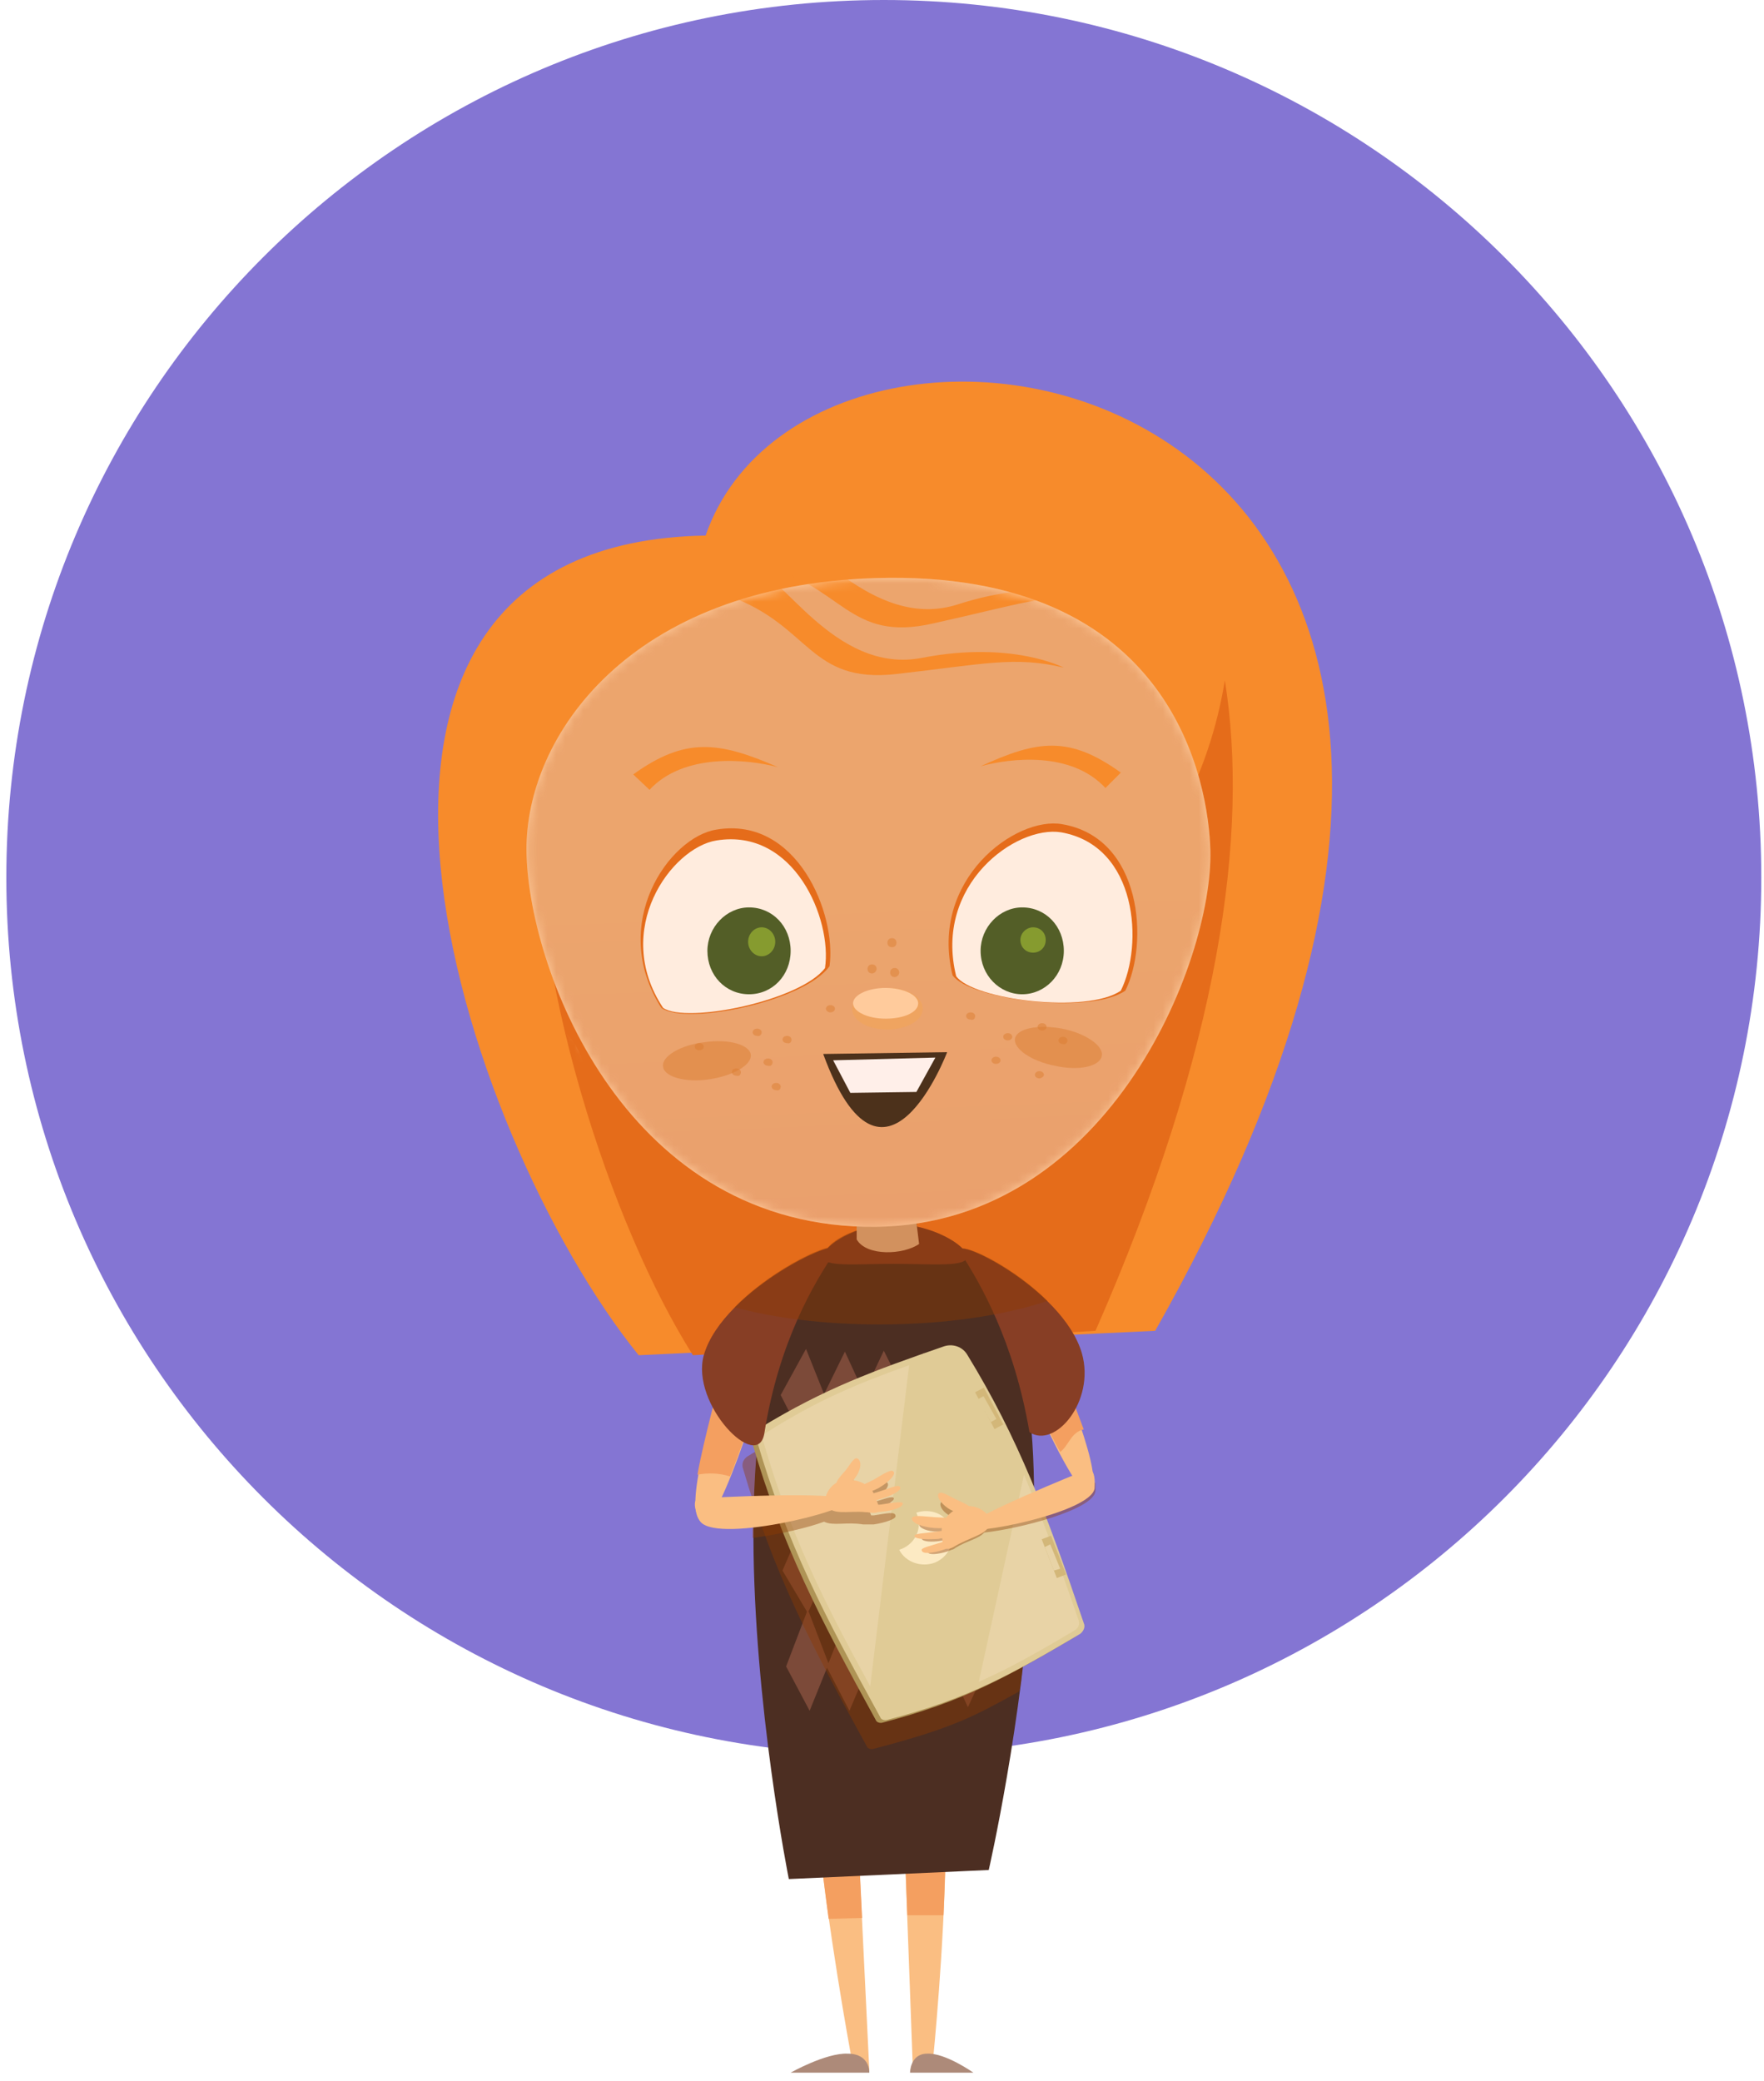 <svg width="195" height="230" viewBox="0 0 195 230" fill="none" xmlns="http://www.w3.org/2000/svg">
<path d="M97.7 194C151.272 194 194.7 150.572 194.7 97C194.7 43.428 151.272 0 97.7 0C44.128 0 0.7 43.428 0.7 97C0.7 150.572 44.128 194 97.7 194Z" fill="#8475D3"/>
<path d="M70.6 149.8C50.8 125.3 29.5 60 78 59.2C90.4 23.3 188.1 40.4 127.7 147.1L70.6 149.8Z" fill="#F78B2B"/>
<path d="M135.4 75.2C132 96.1 115.6 112 95.8 112C79.8 112 65.9 101.6 59.4 86.5C58.3 107.6 67.6 135.6 76.6 149.8L121.1 147.1C134.9 115.7 138.1 92 135.4 75.2Z" fill="#E56C1A"/>
<path d="M94.3 228.4C94.3 228.4 86.4 187.2 90.4 175.1L93.5 175.2L96.1 228.9L94.3 228.4Z" fill="#FABE82"/>
<path d="M95.3 212L93.5 175.2L90.4 175.1C88.1 182 89.9 199.4 91.6 212.1L95.3 212Z" fill="#F49F60"/>
<path d="M103 229.1C103 229.1 107.1 190.8 102.1 182L99.2 182.3L100.9 228.4L103 229.1Z" fill="#FABE82"/>
<path d="M100.3 211.7L99.2 182.3L102.1 182C104.8 186.8 104.8 200.4 104.3 211.7H100.3Z" fill="#F49F60"/>
<path d="M87.2 207.7L109.3 206.7C109.3 206.7 124.3 141.4 102.4 136.8C71.7 130.4 87.2 207.7 87.2 207.7Z" fill="#4C2E22"/>
<path d="M106.9 138.9C106.9 137.7 103 135.3 98.8 135.3C94.6 135.3 91 137.7 91 138.9C91 140.1 94.5 139.7 98.8 139.7C103 139.7 106.9 140.1 106.9 138.9Z" fill="#873E25"/>
<path d="M94.7 137V128.1C100.5 128.6 100.5 128.6 100.5 128.6L101.6 137.5C99.9 138.7 95.8 138.9 94.7 137Z" fill="#FFCB9C"/>
<path d="M89.5 189.1L86.9 184.2L89.3 177.9L91.6 183.9L89.5 189.1Z" fill="#7C4A39"/>
<path d="M93.9 189.1L91.4 184.3L93.9 178L96.1 183.9L93.9 189.1Z" fill="#7C4A39"/>
<path d="M98.2 188.8L95.7 183.9L98.3 177.6L100.4 183.6L98.2 188.8Z" fill="#7C4A39"/>
<path d="M102.6 188.9L100.2 184L102.9 177.7L104.9 183.6L102.6 188.9Z" fill="#7C4A39"/>
<path d="M107 188.7L104.7 183.8L107.5 177.5L109.4 183.5L107 188.7Z" fill="#7C4A39"/>
<path d="M89.3 178.3L86.5 173.6L89.1 167.6L91.5 173.4L89.3 178.3Z" fill="#7C4A39"/>
<path d="M93.9 178.4L91.3 173.7L93.9 167.8L96.2 173.5L93.9 178.4Z" fill="#7C4A39"/>
<path d="M98.4 178.1L95.8 173.5L98.6 167.5L100.8 173.2L98.4 178.1Z" fill="#7C4A39"/>
<path d="M103.1 178.2L100.6 173.6L103.4 167.6L105.5 173.3L103.1 178.2Z" fill="#7C4A39"/>
<path d="M107.7 178.2L105.3 173.5L108.2 167.5L110.3 173.3L107.7 178.2Z" fill="#7C4A39"/>
<path d="M89 168.5L86.2 163.8L88.7 158.2L91.2 163.7L89 168.5Z" fill="#7C4A39"/>
<path d="M93.8 168.6L91 164L93.5 158.4L96 163.8L93.8 168.6Z" fill="#7C4A39"/>
<path d="M98.5 168.5L95.6 163.8L98.1 158.2L100.6 163.6L98.5 168.5Z" fill="#7C4A39"/>
<path d="M103.2 168.6L100.4 164L102.9 158.3L105.4 163.8L103.2 168.6Z" fill="#7C4A39"/>
<path d="M108 168.6L105.2 164L107.7 158.3L110.1 163.8L108 168.6Z" fill="#7C4A39"/>
<path d="M88.7 158.9L86.3 154.2L89.1 149.1L91.1 154.1L88.7 158.9Z" fill="#7C4A39"/>
<path d="M93.5 159.2L90.9 154.5L93.4 149.4L95.7 154.4L93.5 159.2Z" fill="#7C4A39"/>
<path d="M98.2 159.1L95.3 154.4L97.7 149.3L100.2 154.3L98.2 159.1Z" fill="#7C4A39"/>
<path d="M103.1 159.4L100 154.7L102.1 149.5L104.9 154.6L103.1 159.4Z" fill="#7C4A39"/>
<path d="M108 159.6L104.7 154.8L106.6 149.6L109.6 154.7L108 159.6Z" fill="#7C4A39"/>
<path opacity="0.4" d="M113.5 174.7C109.2 162.6 111.1 162.2 105.4 152.9C104.9 152.1 103.9 151.7 102.9 152C95.1 154.7 89.6 156.7 82.6 161C82.2 161.3 82 161.7 82.1 162.2C85.5 173.9 89.6 181.7 95.8 193C95.9 193.3 96.3 193.4 96.6 193.3C105.4 191 107.7 189.7 112.6 187C113.1 186.9 113.6 175.2 113.5 174.7Z" fill="#8F3B00"/>
<path d="M119.4 179.7C115.1 167.6 112.1 159.3 106.4 150C105.9 149.2 104.9 148.8 103.9 149.1C96.1 151.8 90.6 153.8 83.6 158.1C83.2 158.4 83 158.8 83.1 159.3C86.5 171 90.6 178.8 96.8 190.1C96.9 190.4 97.3 190.5 97.6 190.4C106.4 188.1 111.1 185.5 118.9 180.9C119.3 180.6 119.5 180.1 119.4 179.7Z" fill="#AF9456"/>
<path d="M106.9 149.7C106.4 148.9 105.4 148.5 104.4 148.8C96.6 151.5 91.1 153.5 84.1 157.8C83.7 158.1 83.5 158.5 83.6 159C87 170.7 91.1 178.5 97.3 189.8C97.4 190.1 97.8 190.2 98.1 190.1C106.9 187.8 111.6 185.2 119.4 180.6C119.8 180.3 120 179.8 119.8 179.4C115.7 167.3 112.6 159 106.9 149.7Z" fill="#E0CB96"/>
<path d="M100.5 150.9C94.9 152.9 90.3 154.8 84.8 158.3C84.4 158.5 84.2 159 84.4 159.4C87.4 169.7 91 176.9 96.2 186.4L100.5 150.9Z" fill="#E8D3A6"/>
<path d="M108.2 185.9C111.6 184.4 114.8 182.6 118.8 180.2C119.2 180 119.4 179.5 119.2 179C117.1 172.9 115.2 167.8 113.2 163L108.2 185.9Z" fill="#E8D3A6"/>
<path d="M101.3 167.2C101.3 167.3 101.3 167.3 101.3 167.2C102 168.8 101.3 170.5 99.7 171.2C99.6 171.2 99.5 171.3 99.4 171.3C100.1 172.7 101.9 173.3 103.4 172.7C105 172 105.7 170.2 105 168.7C104.5 167.3 102.8 166.7 101.3 167.2Z" fill="#FCEAC3"/>
<path d="M116.182 169.745L115.157 170.143L116.825 174.43L117.85 174.031L116.182 169.745Z" fill="#D3B779"/>
<path d="M116.1 170.7L115.5 171L116.5 173.6L117.2 173.4L116.1 170.7Z" fill="#E8D3A6"/>
<path d="M108.764 153.382L107.791 153.895L109.937 157.963L110.91 157.45L108.764 153.382Z" fill="#D3B779"/>
<path d="M108.721 154.319L108.111 154.663L109.536 157.189L110.146 156.845L108.721 154.319Z" fill="#E0CB96"/>
<path opacity="0.4" d="M96.6 167.5C96.5 167.5 96.4 167.5 96.3 167.5C96.2 167.3 96.2 167.2 96.1 167C96.3 167 96.4 166.9 96.6 166.9C97.9 166.5 98.9 165.9 98.8 165.6C98.7 165.3 97.7 165.7 96.4 166.1C96.2 166.2 96 166.2 95.8 166.3C95.8 166.2 95.7 166.1 95.7 166.1C95.9 166 96.2 165.9 96.4 165.8C97.6 165.2 98.4 164.3 98.1 163.9C97.8 163.5 97 164.2 95.8 164.8C95.5 165 95.1 165.1 94.8 165.3C94.4 165.1 94 165 93.6 164.9C93.7 164.8 93.7 164.8 93.8 164.7C94.4 163.9 94.6 163 94.2 162.7C93.8 162.4 93.4 163.1 92.8 163.9C92.4 164.4 91.9 164.9 91.8 165.2C91.2 165.5 90.7 166.1 90.5 166.6C88.5 166.5 85.7 166.5 83.2 166.6V170C86.1 169.6 89.2 168.9 91.1 168.2C92.1 168.7 93.6 168.2 95.4 168.5C95.6 168.5 95.8 168.5 96 168.5C96.2 168.5 96.4 168.5 96.6 168.5C97.9 168.3 99 167.9 99 167.6C99 167 98 167.3 96.6 167.5Z" fill="#8F3B00"/>
<path d="M80.9 147.2C78.7 157.1 75.5 166.7 77.5 168.2C79.5 169.8 85.5 149.1 85.5 149.1L80.9 147.2Z" fill="#FABE82"/>
<path d="M80.7 163.2C83 157.5 85.4 149.1 85.4 149.1L80.8 147.2C79.5 153.2 77.8 159 77.1 163C78.2 162.8 79.5 162.8 80.7 163.2Z" fill="#F49F60"/>
<path d="M77.7 165.6C77.7 165.6 93.3 164.7 93.7 165.9C94.1 167 78.6 170.8 77.3 168C76 165.1 77.7 165.6 77.7 165.6Z" fill="#FABE82"/>
<path d="M96.6 165.1C96 163.8 94.1 163.3 92.9 163.7C91.6 164.1 90.7 165.9 91.6 166.7C92.5 167.5 94.2 166.9 96.3 167.2C97.8 167.4 97 166.2 96.6 165.1Z" fill="#FABE82"/>
<path d="M97.1 164.5C95.9 165.1 94.8 165.3 94.5 165C94.2 164.6 95.3 164.2 96.5 163.6C97.7 162.9 98.6 162.3 98.8 162.7C99 163 98.3 163.8 97.1 164.5Z" fill="#FABE82"/>
<path d="M97.3 165.7C96 166.1 94.9 166.2 94.8 165.8C94.7 165.5 95.8 165.3 97.1 164.9C98.4 164.5 99.4 164 99.5 164.4C99.7 164.7 98.7 165.3 97.3 165.7Z" fill="#FABE82"/>
<path d="M97.4 167.1C96.1 167.3 95 167.1 95 166.8C95 166.5 96.1 166.4 97.4 166.3C98.7 166.1 99.8 165.9 99.8 166.2C99.8 166.6 98.7 167 97.4 167.1Z" fill="#FABE82"/>
<path d="M94.5 163.4C93.9 164.2 93 164.6 92.6 164.2C92.2 163.9 92.8 163.3 93.5 162.5C94.1 161.7 94.5 160.9 94.9 161.3C95.3 161.7 95.1 162.6 94.5 163.4Z" fill="#FABE82"/>
<path opacity="0.4" d="M117.4 164C114.8 165.1 110.8 166.8 108.5 168C108.1 167.6 107.5 167.3 106.9 167.3C106.7 167.1 106.2 166.9 105.6 166.6C104.8 166.2 104.2 165.7 104 166.1C103.8 166.5 104.3 167.2 105.1 167.6C105.2 167.6 105.3 167.7 105.4 167.7C105.1 167.9 104.8 168.1 104.6 168.4C104.3 168.4 104 168.4 103.7 168.4C102.5 168.3 101.6 168.1 101.6 168.5C101.6 168.9 102.5 169.3 103.7 169.3C103.9 169.3 104.1 169.3 104.4 169.3C104.4 169.4 104.4 169.4 104.4 169.5C104.2 169.5 104 169.6 103.9 169.6C102.7 169.8 101.8 169.8 101.9 170.1C102 170.4 103 170.5 104.1 170.3C104.2 170.3 104.4 170.3 104.5 170.2C104.5 170.4 104.5 170.5 104.6 170.7C104.5 170.7 104.5 170.7 104.4 170.8C103.3 171.1 102.5 171.3 102.6 171.6C102.7 171.9 103.7 171.8 104.7 171.5C104.9 171.4 105 171.4 105.2 171.3C105.3 171.3 105.5 171.2 105.6 171.1C106.9 170.3 108.2 170.1 108.8 169.4C112.6 169 120.9 166.9 121.1 164.8C121.1 164.4 121.1 164.2 121.1 163.9H117.4V164Z" fill="#8F3B00"/>
<path d="M114.3 143.3C118 154.1 122.1 163.1 120.5 164.9C119 166.7 110.7 146.6 110.7 146.6L114.3 143.3Z" fill="#FABE82"/>
<path d="M119.8 162.6C119.8 162.6 106.6 167.9 106.8 168.9C106.9 169.9 120.7 167.2 121 164.5C121.2 161.5 119.8 162.6 119.8 162.6Z" fill="#FABE82"/>
<path d="M104.1 169.3C104 167.9 105.4 166.6 106.8 166.5C108.2 166.3 109.8 167.5 109.4 168.6C108.9 169.7 107.2 169.9 105.4 171C104.1 171.7 104.2 170.4 104.1 169.3Z" fill="#FABE82"/>
<path d="M103.3 168.9C104.7 169 105.8 168.7 105.8 168.2C105.8 167.7 104.7 167.8 103.3 167.7C101.9 167.6 100.8 167.4 100.8 167.9C100.9 168.4 102 168.8 103.3 168.9Z" fill="#FABE82"/>
<path d="M103.7 170.1C105 169.9 106.1 169.5 106 169.2C105.9 168.9 104.9 169.1 103.5 169.3C102.1 169.5 101 169.5 101.1 169.8C101.1 170.1 102.3 170.2 103.7 170.1Z" fill="#FABE82"/>
<path d="M104.3 171.3C105.5 170.9 106.4 170.3 106.3 170C106.2 169.7 105.2 170.1 104 170.5C102.8 170.9 101.7 171.1 101.9 171.4C102 171.8 103.1 171.7 104.3 171.3Z" fill="#FABE82"/>
<path d="M105.1 166.9C106.1 167.4 107 167.3 107.2 166.9C107.4 166.4 106.6 166.2 105.6 165.7C104.6 165.2 103.9 164.7 103.7 165.2C103.6 165.6 104.2 166.4 105.1 166.9Z" fill="#FABE82"/>
<path d="M119.8 158C118.6 154.8 115.8 147.4 114.4 143.3L111.4 146.7C111.4 146.7 114.5 155.9 117.2 160.5C118.2 159.7 118.4 158.3 119.8 158Z" fill="#F49F60"/>
<path d="M84.5 158.4C83.8 162.9 76.3 155.2 77.8 149.8C79.9 142.4 93.9 136 92.3 138.4C90 141.8 86.1 148.3 84.5 158.4Z" fill="#873E25"/>
<path d="M113.8 158.3C116.6 160.2 121.1 154.9 119.6 149.6C117.5 142.3 104.7 136.2 106.2 138.5C108.4 141.9 112.1 148.3 113.8 158.3Z" fill="#873E25"/>
<path d="M96.1 229.1H87.4C87.4 229.1 91.3 226.9 93.7 227C96.2 227 96.1 229.1 96.1 229.1Z" fill="#AD8A79"/>
<path d="M100.6 229.1H107.6C107.6 229.1 104.5 226.9 102.5 227C100.6 227 100.6 229.1 100.6 229.1Z" fill="#AD8A79"/>
<path opacity="0.4" d="M115.8 143.8C112.3 140.3 107.5 137.9 106.4 138C105.5 137.1 103.7 136.1 101.4 135.6L100.5 128.5C100.5 128.5 100.5 128.5 99.6 128.4C98.8 128.4 98 128.4 97.2 128.4C96.4 128.4 95.5 128.4 94.7 128.4V136C93.2 136.5 92.1 137.2 91.5 137.9C89.5 138.4 84.6 141 81.2 144.5C85.6 145.7 91.2 146.4 97.2 146.4C104.5 146.4 111 145.4 115.8 143.8Z" fill="#8F3B00"/>
<path d="M58.2 94C58.3 106.6 68.6 135 95.6 135.6C122.3 136.2 134.1 106.3 133.8 94C133.6 86.8 129.9 62.9 96.8 63.9C69.6 64.7 58.1 81.4 58.2 94Z" fill="#FFCB9C"/>
<mask id="mask0" mask-type="alpha" maskUnits="userSpaceOnUse" x="58" y="63" width="76" height="73">
<path d="M58.2 94C58.3 106.6 68.6 135 95.6 135.6C122.3 136.2 134.1 106.3 133.8 94C133.6 86.8 129.9 62.9 96.8 63.9C69.6 64.7 58.1 81.4 58.2 94Z" fill="url(#paint0_linear)"/>
</mask>
<g mask="url(#mask0)">
<path opacity="0.3" d="M58.2 94C58.3 106.6 68.6 135 95.6 135.6C122.3 136.2 134.1 106.3 133.8 94C133.6 86.8 129.9 62.9 96.8 63.9C69.6 64.7 58.1 81.4 58.2 94Z" fill="url(#paint1_linear)"/>
<path d="M80.6 65.9C89.6 69.1 89.4 75.6 99.1 74.5C108.8 73.4 112.2 72.5 117.6 73.8C117.6 73.8 111.9 70.8 102 72.7C92.1 74.7 86 62.5 83.3 63.2C80.6 64 80.6 65.9 80.6 65.9Z" fill="#F78B2B"/>
<path d="M83.9 62.4C93.2 64.6 93.7 71.1 103.2 68.9C112.7 66.8 116 65.5 121.5 66.1C121.5 66.1 115.5 63.7 105.9 66.8C96.3 69.9 88.9 58.4 86.3 59.4C83.7 60.4 83.9 62.4 83.9 62.4Z" fill="#F78B2B"/>
<path opacity="0.5" d="M115.4 118.8C115.4 118.6 115.2 118.4 114.9 118.4C114.6 118.4 114.4 118.6 114.4 118.8C114.4 119 114.6 119.2 114.9 119.2C115.1 119.2 115.4 119 115.4 118.8Z" fill="#DD7F33"/>
<path opacity="0.5" d="M118 115C118 114.8 117.8 114.6 117.5 114.6C117.2 114.6 117 114.8 117 115C117 115.2 117.2 115.4 117.5 115.4C117.7 115.5 118 115.3 118 115Z" fill="#DD7F33"/>
<path opacity="0.5" d="M115.7 113.5C115.7 113.3 115.5 113.1 115.2 113.1C114.9 113.1 114.7 113.3 114.7 113.5C114.7 113.7 114.9 113.9 115.2 113.9C115.5 113.9 115.7 113.7 115.7 113.5Z" fill="#DD7F33"/>
<path opacity="0.5" d="M92.3 111.5C92.3 111.3 92.1 111.1 91.8 111.1C91.5 111.1 91.3 111.3 91.3 111.5C91.3 111.7 91.5 111.9 91.8 111.9C92.1 111.9 92.3 111.7 92.3 111.5Z" fill="#DD7F33"/>
<path opacity="0.5" d="M86.3 120.1C86.3 119.9 86.1 119.7 85.8 119.7C85.5 119.7 85.3 119.9 85.3 120.1C85.3 120.3 85.5 120.5 85.8 120.5C86.1 120.6 86.3 120.4 86.3 120.1Z" fill="#DD7F33"/>
<path opacity="0.5" d="M81.9 118.5C81.9 118.3 81.7 118.1 81.4 118.1C81.1 118.1 80.9 118.3 80.9 118.5C80.9 118.7 81.1 118.9 81.4 118.9C81.7 119 81.9 118.8 81.9 118.5Z" fill="#DD7F33"/>
<path opacity="0.5" d="M85.4 117.4C85.4 117.2 85.2 117 84.9 117C84.6 117 84.4 117.2 84.4 117.4C84.4 117.6 84.6 117.8 84.9 117.8C85.2 117.9 85.4 117.7 85.4 117.4Z" fill="#DD7F33"/>
<path opacity="0.5" d="M84.2 114.1C84.2 113.9 84 113.7 83.7 113.7C83.4 113.7 83.2 113.9 83.2 114.1C83.2 114.3 83.4 114.5 83.7 114.5C83.9 114.6 84.2 114.4 84.2 114.1Z" fill="#DD7F33"/>
<path opacity="0.5" d="M87.5 114.9C87.5 114.7 87.3 114.5 87 114.5C86.7 114.5 86.5 114.7 86.5 114.9C86.5 115.1 86.7 115.3 87 115.3C87.3 115.4 87.5 115.2 87.5 114.9Z" fill="#DD7F33"/>
<path opacity="0.5" d="M77.8 115.7C77.8 115.5 77.6 115.3 77.3 115.3C77 115.3 76.8 115.5 76.8 115.7C76.8 115.9 77 116.1 77.3 116.1C77.6 116.1 77.8 115.9 77.8 115.7Z" fill="#DD7F33"/>
<path opacity="0.5" d="M111.9 114.6C111.9 114.4 111.7 114.2 111.4 114.2C111.1 114.2 110.9 114.4 110.9 114.6C110.9 114.8 111.1 115 111.4 115C111.7 115 111.9 114.8 111.9 114.6Z" fill="#DD7F33"/>
<path opacity="0.5" d="M110.6 117.2C110.6 117 110.4 116.8 110.1 116.8C109.8 116.8 109.6 117 109.6 117.2C109.6 117.4 109.8 117.6 110.1 117.6C110.4 117.6 110.6 117.4 110.6 117.2Z" fill="#DD7F33"/>
<path opacity="0.5" d="M107.8 112.3C107.8 112.1 107.6 111.9 107.3 111.9C107 111.9 106.8 112.1 106.8 112.3C106.8 112.5 107 112.7 107.3 112.7C107.6 112.8 107.8 112.6 107.8 112.3Z" fill="#DD7F33"/>
<path d="M63.6 115.5C62.2 113.2 59.8 112.1 58.3 113.1C56.8 114 56.8 116.6 58.2 118.9C59.6 121.2 62 122.3 63.5 121.3C65 120.4 65 117.8 63.6 115.5Z" fill="#FFCB9C"/>
<path d="M63.4 116C62.4 114.4 60.7 113.6 59.7 114.3C58.7 115 58.6 116.8 59.6 118.4C60.6 120 62.3 120.8 63.3 120.1C64.3 119.5 64.4 117.6 63.4 116Z" fill="#EFA460"/>
<path d="M63.5 115.9C63 115.1 62.1 114.7 61.6 115C61.1 115.3 61 116.3 61.6 117.1C62.1 117.9 63 118.3 63.5 118C64 117.7 64 116.8 63.5 115.9Z" fill="#FFCB9C"/>
<path d="M135.2 117.5C136.8 115.6 136.9 113.2 135.5 112.1C134.1 111 131.8 111.6 130.2 113.4C128.6 115.3 128.5 117.7 129.9 118.8C131.3 120 133.7 119.4 135.2 117.5Z" fill="#FFCB9C"/>
<path d="M134.2 116.9C135.3 115.6 135.4 113.9 134.4 113.1C133.5 112.3 131.8 112.7 130.8 114C129.7 115.3 129.6 117 130.6 117.8C131.5 118.6 133.1 118.1 134.2 116.9Z" fill="#EFA460"/>
<path d="M131.7 115.7C132.3 115 132.3 114.1 131.8 113.7C131.3 113.3 130.4 113.5 129.8 114.2C129.2 114.9 129.2 115.8 129.7 116.2C130.2 116.6 131.1 116.4 131.7 115.7Z" fill="#FFCB9C"/>
<path d="M105.3 107.8C107.2 110.5 120.5 112.2 124.4 109.5C127 104.3 126.3 92.6 117.4 91.1C112.3 90.2 102.7 97.2 105.3 107.8Z" fill="#E56C1A"/>
<path d="M105.7 107.9C107.5 110.5 120.2 112.1 123.9 109.5C126.4 104.5 125.8 93.5 117.3 92C112.3 91.2 103.2 97.8 105.7 107.9Z" fill="#FFECDE"/>
<path d="M73.1 111.4C75.8 113.4 88.9 110.7 91.7 106.8C92.5 101 88.1 90.2 79.2 91.7C74 92.5 67.2 102.1 73.1 111.4Z" fill="#E56C1A"/>
<path d="M73.3 111.4C75.9 113.2 88.5 110.6 91.2 107C92 101.6 87.8 91.5 79.2 92.9C74.2 93.7 67.6 102.8 73.3 111.4Z" fill="#FFECDE"/>
<path d="M91 116.5L104.7 116.3C104.7 116.3 97.7 134.8 91 116.5Z" fill="#4C311B"/>
<path d="M92.1 117.2L94 120.8L101.3 120.7L103.4 116.9L92.1 117.2Z" fill="#FFEFE9"/>
<path d="M102 111.5C102 110.2 100.3 109.2 98.1 109.2C95.9 109.2 94.2 110.2 94.2 111.5C94.2 112.8 95.9 113.8 98.1 113.8C100.2 113.8 102 112.8 102 111.5Z" fill="#EFA460"/>
<path d="M101.5 110.9C101.5 110 99.9 109.2 97.9 109.2C95.9 109.2 94.3 110 94.3 110.9C94.3 111.8 95.9 112.6 97.9 112.6C99.9 112.6 101.5 111.9 101.5 110.9Z" fill="#FFCB9C"/>
<path opacity="0.5" d="M99.4 107.5C99.4 107.2 99.2 107 98.9 107C98.6 107 98.4 107.2 98.4 107.5C98.4 107.8 98.6 108 98.9 108C99.1 108 99.4 107.8 99.4 107.5Z" fill="#DD7F33"/>
<path opacity="0.5" d="M96.9 107.1C96.9 106.8 96.7 106.6 96.4 106.6C96.1 106.6 95.9 106.8 95.9 107.1C95.9 107.4 96.1 107.6 96.4 107.6C96.7 107.6 96.9 107.3 96.9 107.1Z" fill="#DD7F33"/>
<path opacity="0.5" d="M99.1 104.2C99.1 103.9 98.9 103.7 98.6 103.7C98.3 103.7 98.1 103.9 98.1 104.2C98.1 104.5 98.3 104.7 98.6 104.7C98.9 104.7 99.1 104.5 99.1 104.2Z" fill="#DD7F33"/>
<path d="M117.6 105.1C117.6 102.4 115.6 100.3 113 100.3C110.5 100.3 108.4 102.5 108.4 105.1C108.4 107.8 110.5 109.9 113 109.9C115.5 109.9 117.6 107.8 117.6 105.1Z" fill="#535E27"/>
<path d="M87.4 105.1C87.4 102.4 85.4 100.3 82.8 100.3C80.3 100.3 78.2 102.5 78.2 105.1C78.2 107.8 80.2 109.9 82.8 109.9C85.4 109.9 87.4 107.8 87.4 105.1Z" fill="#535E27"/>
<path d="M85.7 104.1C85.7 103.2 85 102.5 84.2 102.5C83.4 102.5 82.7 103.2 82.7 104.1C82.7 105 83.4 105.7 84.2 105.7C85 105.7 85.7 105 85.7 104.1Z" fill="#869B2F"/>
<path d="M115.6 103.9C115.6 103.1 115 102.5 114.2 102.5C113.5 102.5 112.8 103.1 112.8 103.9C112.8 104.7 113.4 105.3 114.2 105.3C115 105.3 115.6 104.7 115.6 103.9Z" fill="#869B2F"/>
<path d="M86 84.8C82.6 83.9 75.6 83.2 71.8 87.3L70 85.6C75.7 81.5 79.4 81.9 86 84.8Z" fill="#F78B2B"/>
<path d="M108.4 84.7C111.7 83.8 118.4 83 122.2 87.1L123.9 85.4C118.2 81.3 114.7 81.8 108.4 84.7Z" fill="#F78B2B"/>
<path opacity="0.5" d="M121.8 116.7C122 115.6 120 114.2 117.4 113.7C114.7 113.2 112.4 113.7 112.2 114.8C112 115.9 114 117.3 116.6 117.8C119.2 118.4 121.6 117.9 121.8 116.7Z" fill="#DD7F33"/>
<path opacity="0.5" d="M83 116.6C82.9 115.5 80.6 114.8 77.9 115.2C75.2 115.5 73.1 116.8 73.3 117.9C73.4 119 75.7 119.7 78.4 119.3C81.1 118.9 83.1 117.7 83 116.6Z" fill="#DD7F33"/>
</g>
<defs>
<linearGradient id="paint0_linear" x1="96.285" y1="100.886" x2="98.44" y2="155.015" gradientUnits="userSpaceOnUse">
<stop/>
<stop offset="0.989" stop-color="#B3B3B3"/>
</linearGradient>
<linearGradient id="paint1_linear" x1="96.285" y1="100.886" x2="98.44" y2="155.015" gradientUnits="userSpaceOnUse">
<stop stop-color="#C04B00"/>
<stop offset="0.989" stop-color="#B73400"/>
</linearGradient>
</defs>
</svg>
